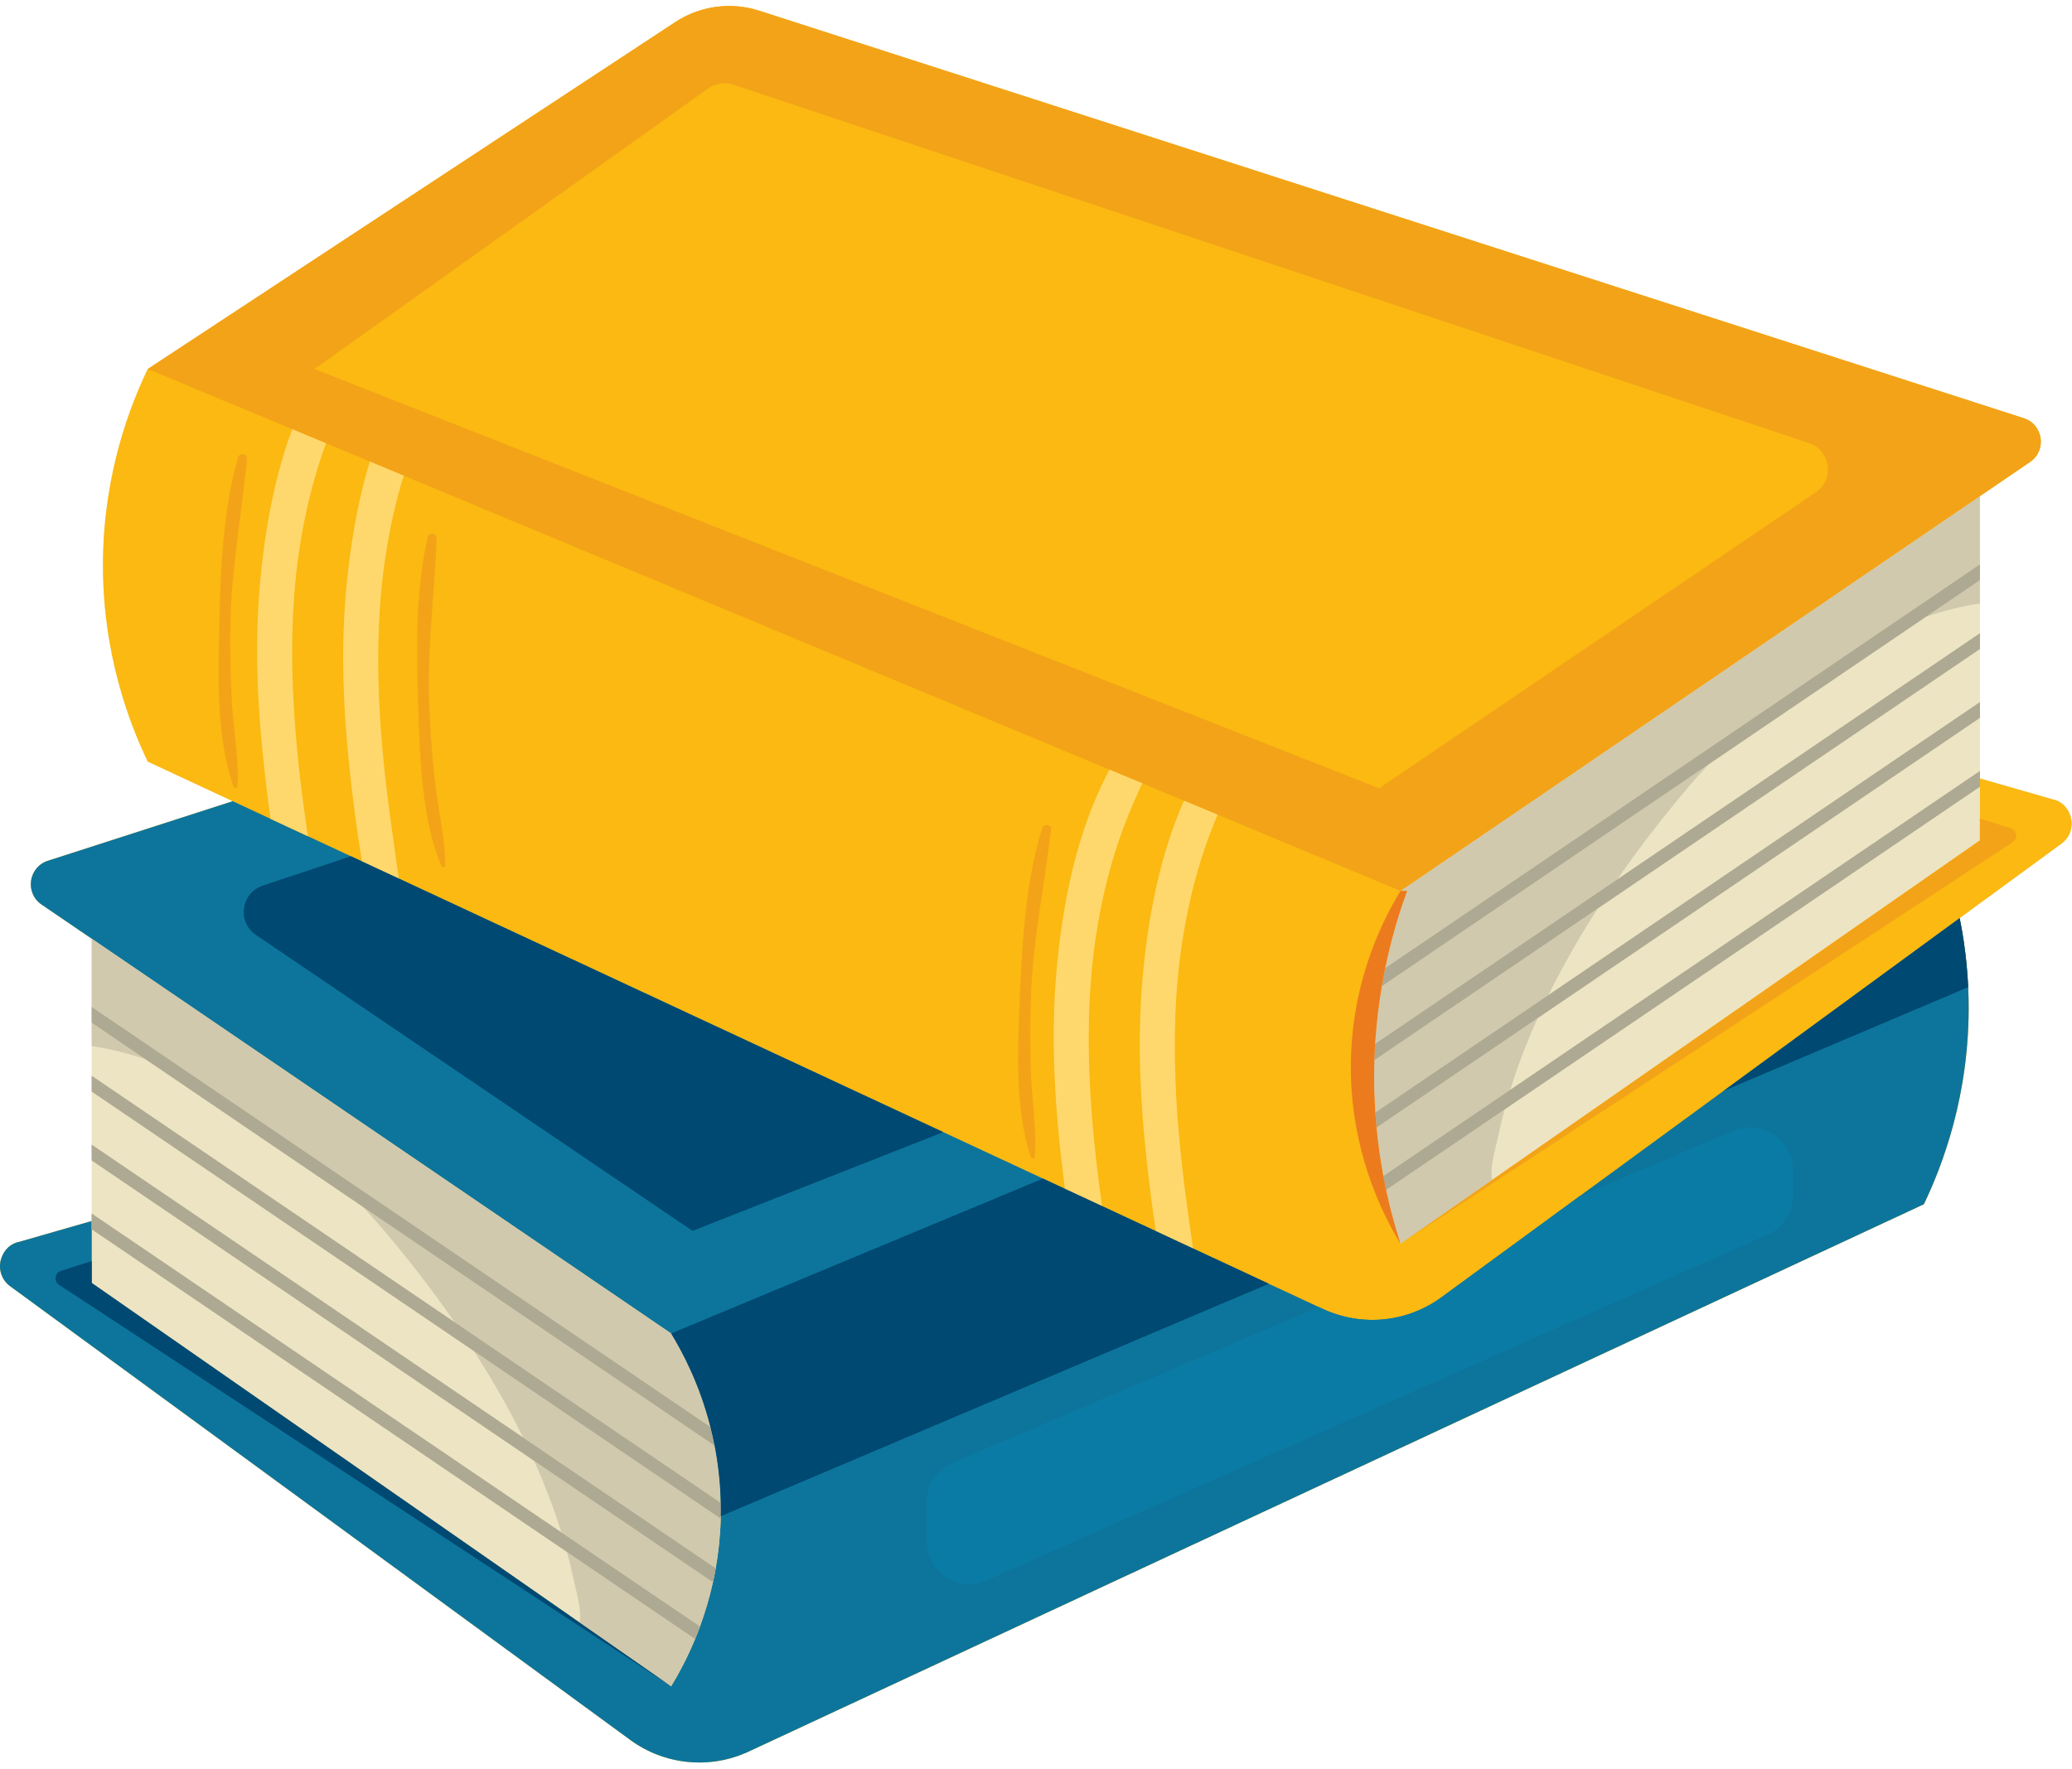 <svg width="260" height="222" viewBox="0 0 260 222" fill="none" xmlns="http://www.w3.org/2000/svg">
<path d="M259.799 102.402C259.408 101.222 258.535 100.503 257.522 100.316L248.446 97.708V62.271L254.737 57.983C256.863 56.535 256.393 53.277 253.946 52.493L95.282 1.35C91.729 0.203 87.841 0.726 84.717 2.785C62.661 17.298 40.599 31.805 18.544 46.319C16.379 50.817 13.107 59.136 12.926 70.023C12.732 81.936 16.339 91.013 18.544 95.598L29.206 100.565L6.01 108.042C3.563 108.831 3.093 112.089 5.218 113.537L11.508 117.824V153.259L2.448 155.863C1.428 156.045 0.549 156.765 0.158 157.952C-0.278 159.274 0.205 160.66 1.263 161.434L79.086 218.391C83.402 221.55 89.096 222.11 93.945 219.851L241.412 151.151C243.616 146.564 247.222 137.488 247.027 125.575C247.017 125.011 246.999 124.454 246.974 123.904C246.974 123.902 246.974 123.901 246.974 123.899C246.88 121.856 246.679 119.911 246.402 118.072C246.402 118.071 246.401 118.07 246.401 118.069C246.359 117.787 246.314 117.508 246.268 117.231C246.268 117.229 246.268 117.227 246.267 117.225C246.245 117.089 246.222 116.955 246.199 116.82C246.198 116.815 246.197 116.81 246.196 116.805C246.173 116.67 246.149 116.535 246.124 116.401C246.1 116.265 246.075 116.129 246.049 115.994C246.049 115.994 246.049 115.993 246.049 115.993C246.001 115.741 245.952 115.49 245.902 115.242L258.693 105.882C259.752 105.111 260.234 103.723 259.799 102.402Z" fill="#EDE4C3"/>
<path d="M259.799 102.402C259.408 101.222 258.535 100.503 257.522 100.316L248.446 97.708V105.486L244.103 108.51L244.102 108.51L232.449 116.624L195.304 142.489C192.614 144.361 189.924 146.233 187.234 148.106C185.833 149.081 184.432 150.056 183.031 151.031C180.601 152.723 178.171 154.415 175.74 156.106C175.562 155.554 175.38 154.97 175.199 154.354C174.76 152.864 174.323 151.19 173.93 149.349C173.809 148.787 173.693 148.209 173.583 147.616C173.231 145.732 172.934 143.695 172.729 141.521C172.672 140.909 172.621 140.287 172.579 139.654C172.463 137.903 172.41 136.072 172.438 134.168C172.444 133.794 172.453 133.424 172.464 133.057C172.485 132.369 172.517 131.691 172.558 131.025C172.567 130.865 172.578 130.706 172.589 130.547C172.752 128.147 173.035 125.887 173.393 123.781C173.525 123.008 173.667 122.256 173.817 121.525C173.914 121.053 174.014 120.59 174.117 120.137C174.862 116.856 175.753 114.058 176.572 111.821H175.741L205.752 91.368L215.427 84.774L248.446 62.271L254.738 57.983C256.863 56.535 256.393 53.277 253.947 52.493L95.282 1.35C91.729 0.203 87.841 0.726 84.717 2.785C62.661 17.298 40.599 31.805 18.544 46.319C16.379 50.817 13.107 59.136 12.926 70.023C12.732 81.936 16.338 91.013 18.544 95.598L29.206 100.565L6.01 108.042C3.563 108.831 3.093 112.089 5.218 113.537L11.508 117.824L84.212 167.37C85.511 169.494 87.74 173.558 89.152 179.124C89.342 179.871 89.517 180.646 89.673 181.446C90.103 183.655 90.389 186.062 90.442 188.644C90.446 188.83 90.449 189.016 90.45 189.204C90.451 189.295 90.451 189.386 90.452 189.477C90.452 189.49 90.451 189.503 90.451 189.516C90.451 189.779 90.449 190.04 90.444 190.299C90.442 190.403 90.44 190.506 90.437 190.609C90.38 192.827 90.15 194.915 89.807 196.857C89.702 197.449 89.587 198.027 89.463 198.592C89.012 200.638 88.443 202.501 87.832 204.16C87.634 204.7 87.431 205.22 87.226 205.716C86.132 208.371 84.991 210.388 84.212 211.661L72.72 203.659L27.505 172.176L11.508 161.037V153.259L2.448 155.863C1.428 156.045 0.549 156.765 0.158 157.952C-0.277 159.274 0.205 160.66 1.264 161.434L79.086 218.391C83.402 221.55 89.096 222.11 93.945 219.851L241.413 151.151C243.616 146.564 247.223 137.488 247.027 125.575C247.018 125.011 247 124.454 246.974 123.904C246.974 123.902 246.974 123.901 246.974 123.899C246.88 121.856 246.679 119.911 246.402 118.072C246.402 118.071 246.402 118.07 246.402 118.069C246.359 117.787 246.315 117.508 246.269 117.231C246.268 117.229 246.268 117.227 246.268 117.225C246.245 117.089 246.222 116.955 246.199 116.82C246.198 116.815 246.197 116.81 246.196 116.805C246.173 116.67 246.149 116.535 246.125 116.401C246.1 116.265 246.075 116.129 246.049 115.994C246.049 115.994 246.049 115.993 246.049 115.993C246.001 115.741 245.953 115.49 245.902 115.242L258.693 105.882C259.752 105.111 260.234 103.723 259.799 102.402Z" fill="#FBB911"/>
<path d="M247.026 125.575C247.017 125.011 246.999 124.454 246.974 123.904C246.974 123.903 246.974 123.901 246.974 123.899C246.879 121.856 246.679 119.911 246.402 118.073C246.401 118.071 246.401 118.07 246.401 118.069C246.359 117.787 246.314 117.508 246.268 117.232C246.268 117.229 246.268 117.227 246.267 117.225C246.245 117.09 246.222 116.955 246.199 116.821C246.198 116.815 246.197 116.81 246.196 116.805C246.172 116.67 246.148 116.535 246.124 116.402C246.099 116.265 246.074 116.129 246.049 115.994C246.049 115.994 246.049 115.994 246.049 115.993C246.001 115.741 245.952 115.491 245.902 115.243L245.902 115.243L216.265 136.932L198.217 150.141L180.868 162.837C176.551 166.001 170.86 166.558 166.006 164.299L165.492 164.059L159.216 161.135L149.698 156.701L149.698 156.701L145.04 154.531C145.04 154.531 145.04 154.531 145.04 154.531L138.29 151.386L138.291 151.387L133.623 149.213C133.623 149.212 133.623 149.212 133.623 149.212L130.871 147.93L118.361 142.102L50.039 110.271L50.039 110.274L45.426 108.124L45.425 108.122L44.033 107.473L38.626 104.954C38.626 104.955 38.626 104.956 38.627 104.957L33.946 102.776C33.946 102.775 33.946 102.775 33.946 102.774L29.205 100.565L6.01 108.042C3.563 108.831 3.093 112.09 5.218 113.538L11.508 117.824L84.212 167.371C85.51 169.494 87.739 173.558 89.152 179.124C89.341 179.871 89.516 180.646 89.672 181.446C90.103 183.655 90.389 186.062 90.442 188.644C90.446 188.83 90.449 189.017 90.45 189.204C90.451 189.295 90.451 189.386 90.451 189.477C90.451 189.49 90.451 189.503 90.451 189.516C90.451 189.779 90.449 190.04 90.444 190.299C90.442 190.403 90.44 190.506 90.437 190.61C90.38 192.828 90.15 194.915 89.807 196.857C89.702 197.449 89.587 198.027 89.462 198.592C89.011 200.638 88.442 202.501 87.832 204.16C87.633 204.701 87.43 205.22 87.226 205.717C86.131 208.371 84.99 210.388 84.212 211.661L72.72 203.659L27.505 172.176L11.508 161.037V153.259L2.448 155.864C1.428 156.045 0.549 156.765 0.158 157.952C-0.278 159.275 0.205 160.66 1.263 161.435L79.086 218.391C83.402 221.551 89.096 222.11 93.945 219.851L241.412 151.151C243.616 146.564 247.222 137.488 247.026 125.575Z" fill="#0D759C"/>
<path d="M90.442 188.644C90.389 186.061 90.103 183.654 89.673 181.446C89.517 180.645 89.342 179.87 89.152 179.123C87.74 173.557 85.511 169.494 84.212 167.37L11.508 117.823V131.296C13.777 131.636 16.047 132.209 18.294 132.97L45.525 151.464C46.39 152.384 47.211 153.301 47.983 154.209C51.099 157.875 54.175 161.816 57.049 165.965L35.302 151.196L30.36 147.84L11.508 135.037V137.006L28.323 148.425L36.705 154.118L59.459 169.571C61.722 173.083 63.816 176.722 65.651 180.451L41.464 164.025L21.417 150.41L11.508 143.681V145.65L19.38 150.996L42.867 166.947L67.014 183.345C68.344 186.303 69.5 189.31 70.439 192.347L37.203 169.775L12.474 152.981L11.508 152.325V154.294L35.078 170.301L71.147 194.796C71.379 195.662 71.593 196.53 71.788 197.399C72.549 200.81 72.99 202.112 72.72 203.658L84.212 211.66C84.99 210.387 86.132 208.37 87.226 205.716C87.43 205.219 87.633 204.7 87.832 204.159C88.442 202.5 89.011 200.637 89.462 198.591C89.587 198.027 89.702 197.448 89.807 196.856C90.15 194.914 90.38 192.827 90.437 190.609C90.44 190.505 90.442 190.402 90.444 190.298C90.449 190.039 90.451 189.778 90.451 189.516C90.451 189.502 90.451 189.489 90.451 189.476C90.451 189.385 90.451 189.294 90.45 189.203C90.449 189.016 90.446 188.829 90.442 188.644Z" fill="#D0C9AD"/>
<path d="M215.427 84.775L205.752 91.368L175.74 111.822H176.572C175.753 114.059 174.862 116.856 174.117 120.137C174.014 120.591 173.914 121.054 173.817 121.525C173.667 122.256 173.525 123.009 173.393 123.782C173.035 125.887 172.752 128.148 172.588 130.548C172.578 130.706 172.567 130.865 172.557 131.025C172.517 131.692 172.485 132.37 172.464 133.057C172.452 133.425 172.444 133.795 172.438 134.168C172.41 136.073 172.463 137.904 172.579 139.654C172.621 140.287 172.672 140.91 172.729 141.521C172.934 143.695 173.231 145.732 173.583 147.617C173.693 148.21 173.809 148.788 173.929 149.35C174.323 151.191 174.76 152.865 175.198 154.355C175.38 154.97 175.561 155.555 175.74 156.107C178.171 154.415 180.601 152.723 183.031 151.032C184.432 150.056 185.833 149.081 187.234 148.106C186.964 146.56 187.406 145.258 188.166 141.849C188.361 140.979 188.575 140.112 188.807 139.246L224.876 114.751L241.996 103.124L248.446 98.744V96.775L247.48 97.431L241.174 101.714L240.196 102.378L222.751 114.225L189.515 136.796C190.454 133.76 191.61 130.753 192.94 127.795L214.763 112.975L217.087 111.396L236.181 98.429L240.574 95.446L248.446 90.1V88.131L238.537 94.86L234.709 97.46L218.491 108.474L207.262 116.1L194.304 124.901C195.024 123.436 195.785 121.986 196.58 120.551C197.809 118.333 199.121 116.153 200.495 114.02L215.485 103.841L219.461 101.14L223.249 98.567L229.716 94.176L231.631 92.875L248.446 81.456V79.487L229.594 92.29L228.244 93.207L224.653 95.646L218.046 100.132L208.581 106.56L202.905 110.415C203.429 109.66 203.958 108.911 204.494 108.17C206.901 104.84 209.422 101.657 211.971 98.659C212.466 98.077 212.981 97.491 213.515 96.902C213.814 96.573 214.119 96.243 214.429 95.913L223.251 89.922L241.661 77.42C243.907 76.658 246.177 76.086 248.446 75.745V62.272L215.427 84.775Z" fill="#D0C9AD"/>
<path d="M45.525 151.464L89.673 181.446C89.517 180.646 89.342 179.871 89.152 179.124L37.725 144.198L26.665 136.687L11.508 126.394V128.362L18.294 132.971L45.525 151.464Z" fill="#AEA992"/>
<path d="M36.705 154.118L59.459 169.571L90.437 190.609C90.44 190.505 90.442 190.402 90.444 190.298C90.449 190.039 90.451 189.778 90.451 189.516C90.451 189.502 90.451 189.489 90.451 189.476C90.451 189.385 90.451 189.294 90.45 189.203C90.449 189.016 90.446 188.829 90.442 188.644L57.048 165.965L35.301 151.196L30.36 147.84L11.508 135.037V137.006L28.323 148.425L36.705 154.118Z" fill="#AEA992"/>
<path d="M42.867 166.948L67.014 183.346L89.462 198.592C89.587 198.027 89.702 197.449 89.807 196.857L65.651 180.452L41.464 164.025L21.417 150.411L11.508 143.682V145.651L19.38 150.997L42.867 166.948Z" fill="#AEA992"/>
<path d="M35.078 170.301L71.147 194.796L87.226 205.716C87.431 205.219 87.634 204.7 87.832 204.159L70.439 192.347L37.203 169.775L12.474 152.981L11.508 152.325V154.294L35.078 170.301Z" fill="#AEA992"/>
<path d="M222.229 88.646L221.778 88.953L211.836 95.704L178.27 118.5L173.817 121.525C173.667 122.255 173.525 123.008 173.393 123.781L185.173 115.781L213.25 96.713L214.429 95.913L223.251 89.922L241.66 77.419L248.446 72.811V70.842L233.289 81.135L222.229 88.646Z" fill="#AEA992"/>
<path d="M228.243 93.207L224.652 95.645L218.046 100.132L208.58 106.56L202.905 110.414L174.327 129.823L172.557 131.025C172.516 131.691 172.485 132.369 172.463 133.057L181.828 126.697L200.494 114.02L215.484 103.84L219.46 101.14L223.249 98.567L229.715 94.175L231.631 92.875L248.446 81.455V79.486L229.594 92.289L228.243 93.207Z" fill="#AEA992"/>
<path d="M234.708 97.46L218.49 108.474L207.261 116.1L194.303 124.9L172.579 139.653C172.621 140.286 172.671 140.909 172.729 141.52L192.94 127.794L214.763 112.974L217.087 111.396L236.181 98.428L240.574 95.445L248.446 90.099V88.13L238.537 94.859L234.708 97.46Z" fill="#AEA992"/>
<path d="M241.174 101.713L240.196 102.377L222.751 114.225L189.515 136.796L173.583 147.616C173.693 148.209 173.809 148.787 173.929 149.35L188.807 139.246L224.876 114.75L241.996 103.124L248.446 98.743V96.774L247.48 97.43L241.174 101.713Z" fill="#AEA992"/>
<path d="M111.409 85.015L139.23 96.608C139.231 96.607 139.231 96.607 139.231 96.606L143.336 98.317C143.336 98.317 143.336 98.318 143.336 98.318L148.571 100.5L148.572 100.498L152.789 102.255C152.789 102.256 152.789 102.257 152.788 102.257L163.925 106.898L175.741 111.821L205.752 91.368L215.427 84.774L248.446 62.271L254.738 57.983C256.863 56.535 256.393 53.277 253.947 52.493L95.282 1.35C91.729 0.203 87.841 0.726 84.717 2.785C62.661 17.298 40.599 31.805 18.544 46.319L96.596 78.842L111.409 85.015ZM39.469 46.319L88.891 11.087C89.797 10.441 90.957 10.268 92.013 10.62L226.991 55.612C229.727 56.524 230.231 60.177 227.844 61.796L217.63 68.721L204.527 77.604L195.258 83.887L173.051 98.943L167.448 96.736L125.647 80.269L110.582 74.334L39.469 46.319Z" fill="#F3A318"/>
<path d="M244.102 108.51L244.102 108.511L232.449 116.625L195.303 142.489L187.234 148.107L183.041 151.027L175.742 156.11L184.305 150.491L187.32 148.513L234.969 117.248L244.811 110.791L244.811 110.791L246.065 109.968L248.446 108.405L252.553 105.711C253.059 105.378 253.114 104.723 252.795 104.301C252.681 104.149 252.519 104.028 252.311 103.962L251.158 103.597L248.446 102.739V105.486L244.102 108.51Z" fill="#F3A318"/>
<path d="M37.638 97.488C36.811 90.253 36.388 82.946 36.852 75.669C37.247 69.471 38.342 63.31 40.293 57.406C40.489 56.813 40.695 56.224 40.911 55.639L36.667 53.871C34.314 60.21 33.157 67.133 32.604 73.48C31.946 81.04 32.308 88.657 33.133 96.189C33.243 97.189 33.358 98.188 33.479 99.187C33.624 100.383 33.779 101.58 33.946 102.773C33.946 102.774 33.946 102.775 33.946 102.776L38.627 104.956C38.627 104.955 38.627 104.955 38.626 104.954C38.295 102.582 37.957 100.212 37.679 97.833C37.665 97.718 37.652 97.603 37.638 97.488Z" fill="#FFD86D"/>
<path d="M50.039 110.273L50.039 110.271C49.962 109.77 49.887 109.271 49.821 108.773C49.685 107.743 49.542 106.714 49.398 105.685C49.059 103.262 48.715 100.84 48.437 98.408C48.288 97.106 48.152 95.802 48.032 94.496C47.486 88.544 47.269 82.557 47.65 76.59C48.015 70.87 48.976 65.182 50.655 59.699L46.408 57.93C44.751 63.37 43.865 69.087 43.402 74.4C42.78 81.543 43.069 88.736 43.799 95.861C43.842 96.277 43.886 96.694 43.932 97.11C44.296 100.434 44.717 103.764 45.251 107.067C45.304 107.396 45.358 107.725 45.414 108.053L45.425 108.121L45.426 108.124L50.039 110.273Z" fill="#FFD86D"/>
<path d="M138.291 151.387L138.29 151.386C138.042 149.599 137.801 147.812 137.596 146.019C137.564 145.735 137.532 145.451 137.501 145.167C137.125 141.747 136.845 138.313 136.709 134.874C136.568 131.317 136.583 127.755 136.809 124.201C137.205 118.002 138.3 111.841 140.25 105.937C141.112 103.33 142.175 100.802 143.336 98.319C143.336 98.318 143.336 98.317 143.336 98.317L139.231 96.606C139.231 96.607 139.231 96.608 139.23 96.608C135.064 104.311 133.289 113.659 132.562 122.011C132.14 126.853 132.137 131.718 132.406 136.569C132.557 139.292 132.794 142.012 133.091 144.721C133.171 145.447 133.253 146.174 133.339 146.901C133.43 147.671 133.524 148.442 133.623 149.211C133.623 149.212 133.623 149.212 133.623 149.212L138.291 151.387Z" fill="#FFD86D"/>
<path d="M148.572 100.498L148.571 100.5C145.433 107.561 143.996 115.627 143.36 122.932C143.086 126.076 142.989 129.23 143.028 132.384C143.071 135.805 143.274 139.225 143.586 142.631C143.678 143.636 143.779 144.639 143.889 145.641C144.214 148.607 144.584 151.578 145.04 154.53C145.04 154.53 145.04 154.531 145.04 154.531L149.698 156.701L149.698 156.7C149.26 153.447 148.767 150.201 148.394 146.939C148.164 144.922 147.964 142.899 147.807 140.873C147.543 137.473 147.397 134.063 147.418 130.655C147.43 128.809 147.49 126.964 147.608 125.121C148.003 118.922 149.098 112.762 151.048 106.858C151.564 105.298 152.151 103.768 152.788 102.257C152.788 102.257 152.789 102.256 152.789 102.256L148.572 100.498Z" fill="#FFD86D"/>
<path d="M129.355 145.241C129.447 145.515 129.828 145.458 129.849 145.174C130.029 142.702 129.769 140.19 129.558 137.69C129.47 136.641 129.391 135.594 129.356 134.554C129.247 131.224 129.245 127.889 129.385 124.56C129.676 117.628 131.098 110.948 131.888 104.093C131.964 103.438 130.959 103.36 130.777 103.943C128.753 110.418 128.285 117.817 128.002 124.56C127.821 128.857 127.555 133.705 127.987 138.309C128.213 140.725 128.632 143.074 129.355 145.241Z" fill="#F3A318"/>
<path d="M52.645 93.01C52.817 96.709 53.132 100.591 53.954 104.167C54.319 105.754 54.784 107.281 55.38 108.705C55.483 108.949 55.875 108.946 55.874 108.639C55.87 106.986 55.667 105.331 55.414 103.68C55.129 101.821 54.781 99.965 54.578 98.118C54.376 96.264 54.207 94.407 54.078 92.548C53.976 91.084 53.898 89.618 53.849 88.152C53.613 81.207 54.528 74.449 54.793 67.545C54.817 66.912 53.826 66.771 53.682 67.395C52.149 74.028 52.236 81.382 52.466 88.152C52.519 89.704 52.567 91.338 52.645 93.01Z" fill="#F3A318"/>
<path d="M29.806 98.655C29.99 95.144 29.282 91.57 29.094 88.056C28.916 84.729 28.844 81.395 28.915 78.064C29.063 71.122 30.347 64.424 30.994 57.547C31.056 56.897 30.056 56.803 29.884 57.397C27.99 63.926 27.676 71.308 27.532 78.064C27.393 84.623 27.081 92.468 29.312 98.722C29.407 98.988 29.791 98.946 29.806 98.655Z" fill="#F3A318"/>
<path d="M173.929 149.35C173.809 148.787 173.693 148.209 173.583 147.616C173.231 145.732 172.934 143.695 172.729 141.521C172.671 140.909 172.621 140.287 172.579 139.654C172.463 137.903 172.41 136.072 172.438 134.168C172.443 133.795 172.452 133.425 172.464 133.057C172.485 132.369 172.517 131.692 172.557 131.025C172.567 130.865 172.577 130.706 172.588 130.547C172.752 128.147 173.035 125.887 173.393 123.782C173.525 123.008 173.667 122.256 173.817 121.525C173.914 121.053 174.014 120.591 174.117 120.137C174.862 116.856 175.753 114.058 176.572 111.821H175.74C174.639 113.626 172.862 116.833 171.486 121.173C171.244 121.938 171.014 122.738 170.802 123.572C170.613 124.319 170.438 125.094 170.282 125.894C169.924 127.733 169.666 129.709 169.559 131.809C169.538 132.232 169.522 132.659 169.514 133.091C169.51 133.278 169.507 133.466 169.506 133.655C169.503 134.128 169.507 134.595 169.52 135.056C169.578 137.274 169.807 139.361 170.151 141.303C170.255 141.895 170.371 142.473 170.495 143.038C170.946 145.084 171.515 146.947 172.124 148.607C172.323 149.147 172.526 149.667 172.73 150.164C173.444 151.896 174.177 153.356 174.816 154.516C175.156 155.133 175.47 155.664 175.74 156.106C175.561 155.554 175.38 154.97 175.198 154.354C174.76 152.864 174.322 151.191 173.929 149.35Z" fill="#EC7B1E"/>
<path d="M216.265 136.932L246.974 123.905C246.974 123.903 246.974 123.901 246.974 123.899C246.88 121.857 246.679 119.912 246.402 118.073C246.402 118.072 246.401 118.07 246.401 118.069C246.359 117.788 246.314 117.509 246.269 117.232C246.268 117.23 246.268 117.228 246.267 117.225C246.245 117.09 246.222 116.955 246.199 116.821C246.198 116.815 246.197 116.81 246.196 116.805C246.173 116.67 246.149 116.535 246.124 116.402C246.1 116.265 246.075 116.13 246.049 115.995C246.049 115.994 246.049 115.994 246.049 115.993C246.001 115.741 245.952 115.491 245.902 115.243L216.265 136.932Z" fill="#004972"/>
<path d="M145.04 154.531C145.04 154.531 145.04 154.531 145.04 154.531L138.29 151.386L138.291 151.387L133.623 149.213C133.623 149.212 133.623 149.212 133.623 149.212L130.871 147.93L96.028 162.448L84.212 167.371C85.511 169.495 87.74 173.558 89.152 179.124C89.342 179.871 89.517 180.646 89.673 181.447C90.103 183.655 90.389 186.062 90.442 188.645C90.446 188.83 90.449 189.017 90.451 189.204C90.451 189.295 90.452 189.386 90.452 189.477C90.452 189.49 90.452 189.503 90.452 189.517C90.452 189.779 90.449 190.04 90.444 190.299C90.444 190.303 90.444 190.307 90.444 190.311L91.953 189.671L98.003 187.104L99.788 186.347L99.789 186.347L159.216 161.135L149.698 156.701L149.698 156.701L145.04 154.531Z" fill="#004972"/>
<path d="M50.039 110.274L45.426 108.125L45.425 108.122L44.033 107.474L32.963 111.164C30.227 112.076 29.723 115.729 32.11 117.347L42.324 124.272L86.903 154.495L92.505 152.288L118.362 142.102L50.039 110.271L50.039 110.274Z" fill="#004972"/>
<path d="M116.276 188.524V193.48C116.276 197.342 120.248 199.928 123.779 198.365L221.787 154.979C223.72 154.124 224.966 152.209 224.966 150.095V146.839C224.966 143.011 221.058 140.426 217.535 141.924L198.217 150.14L180.869 162.837C176.551 166.001 170.86 166.557 166.006 164.298L165.492 164.058L119.526 183.609C117.555 184.447 116.276 186.382 116.276 188.524Z" fill="#0A7BA5"/>
<path d="M27.505 172.175L11.508 161.037V158.29L8.796 159.148L7.642 159.513C7.435 159.579 7.273 159.7 7.159 159.852C6.84 160.274 6.894 160.929 7.401 161.262L11.508 163.956L13.889 165.519L24.985 172.799L72.634 204.064L84.212 211.66L72.72 203.658L27.505 172.175Z" fill="#004972"/>
</svg>
